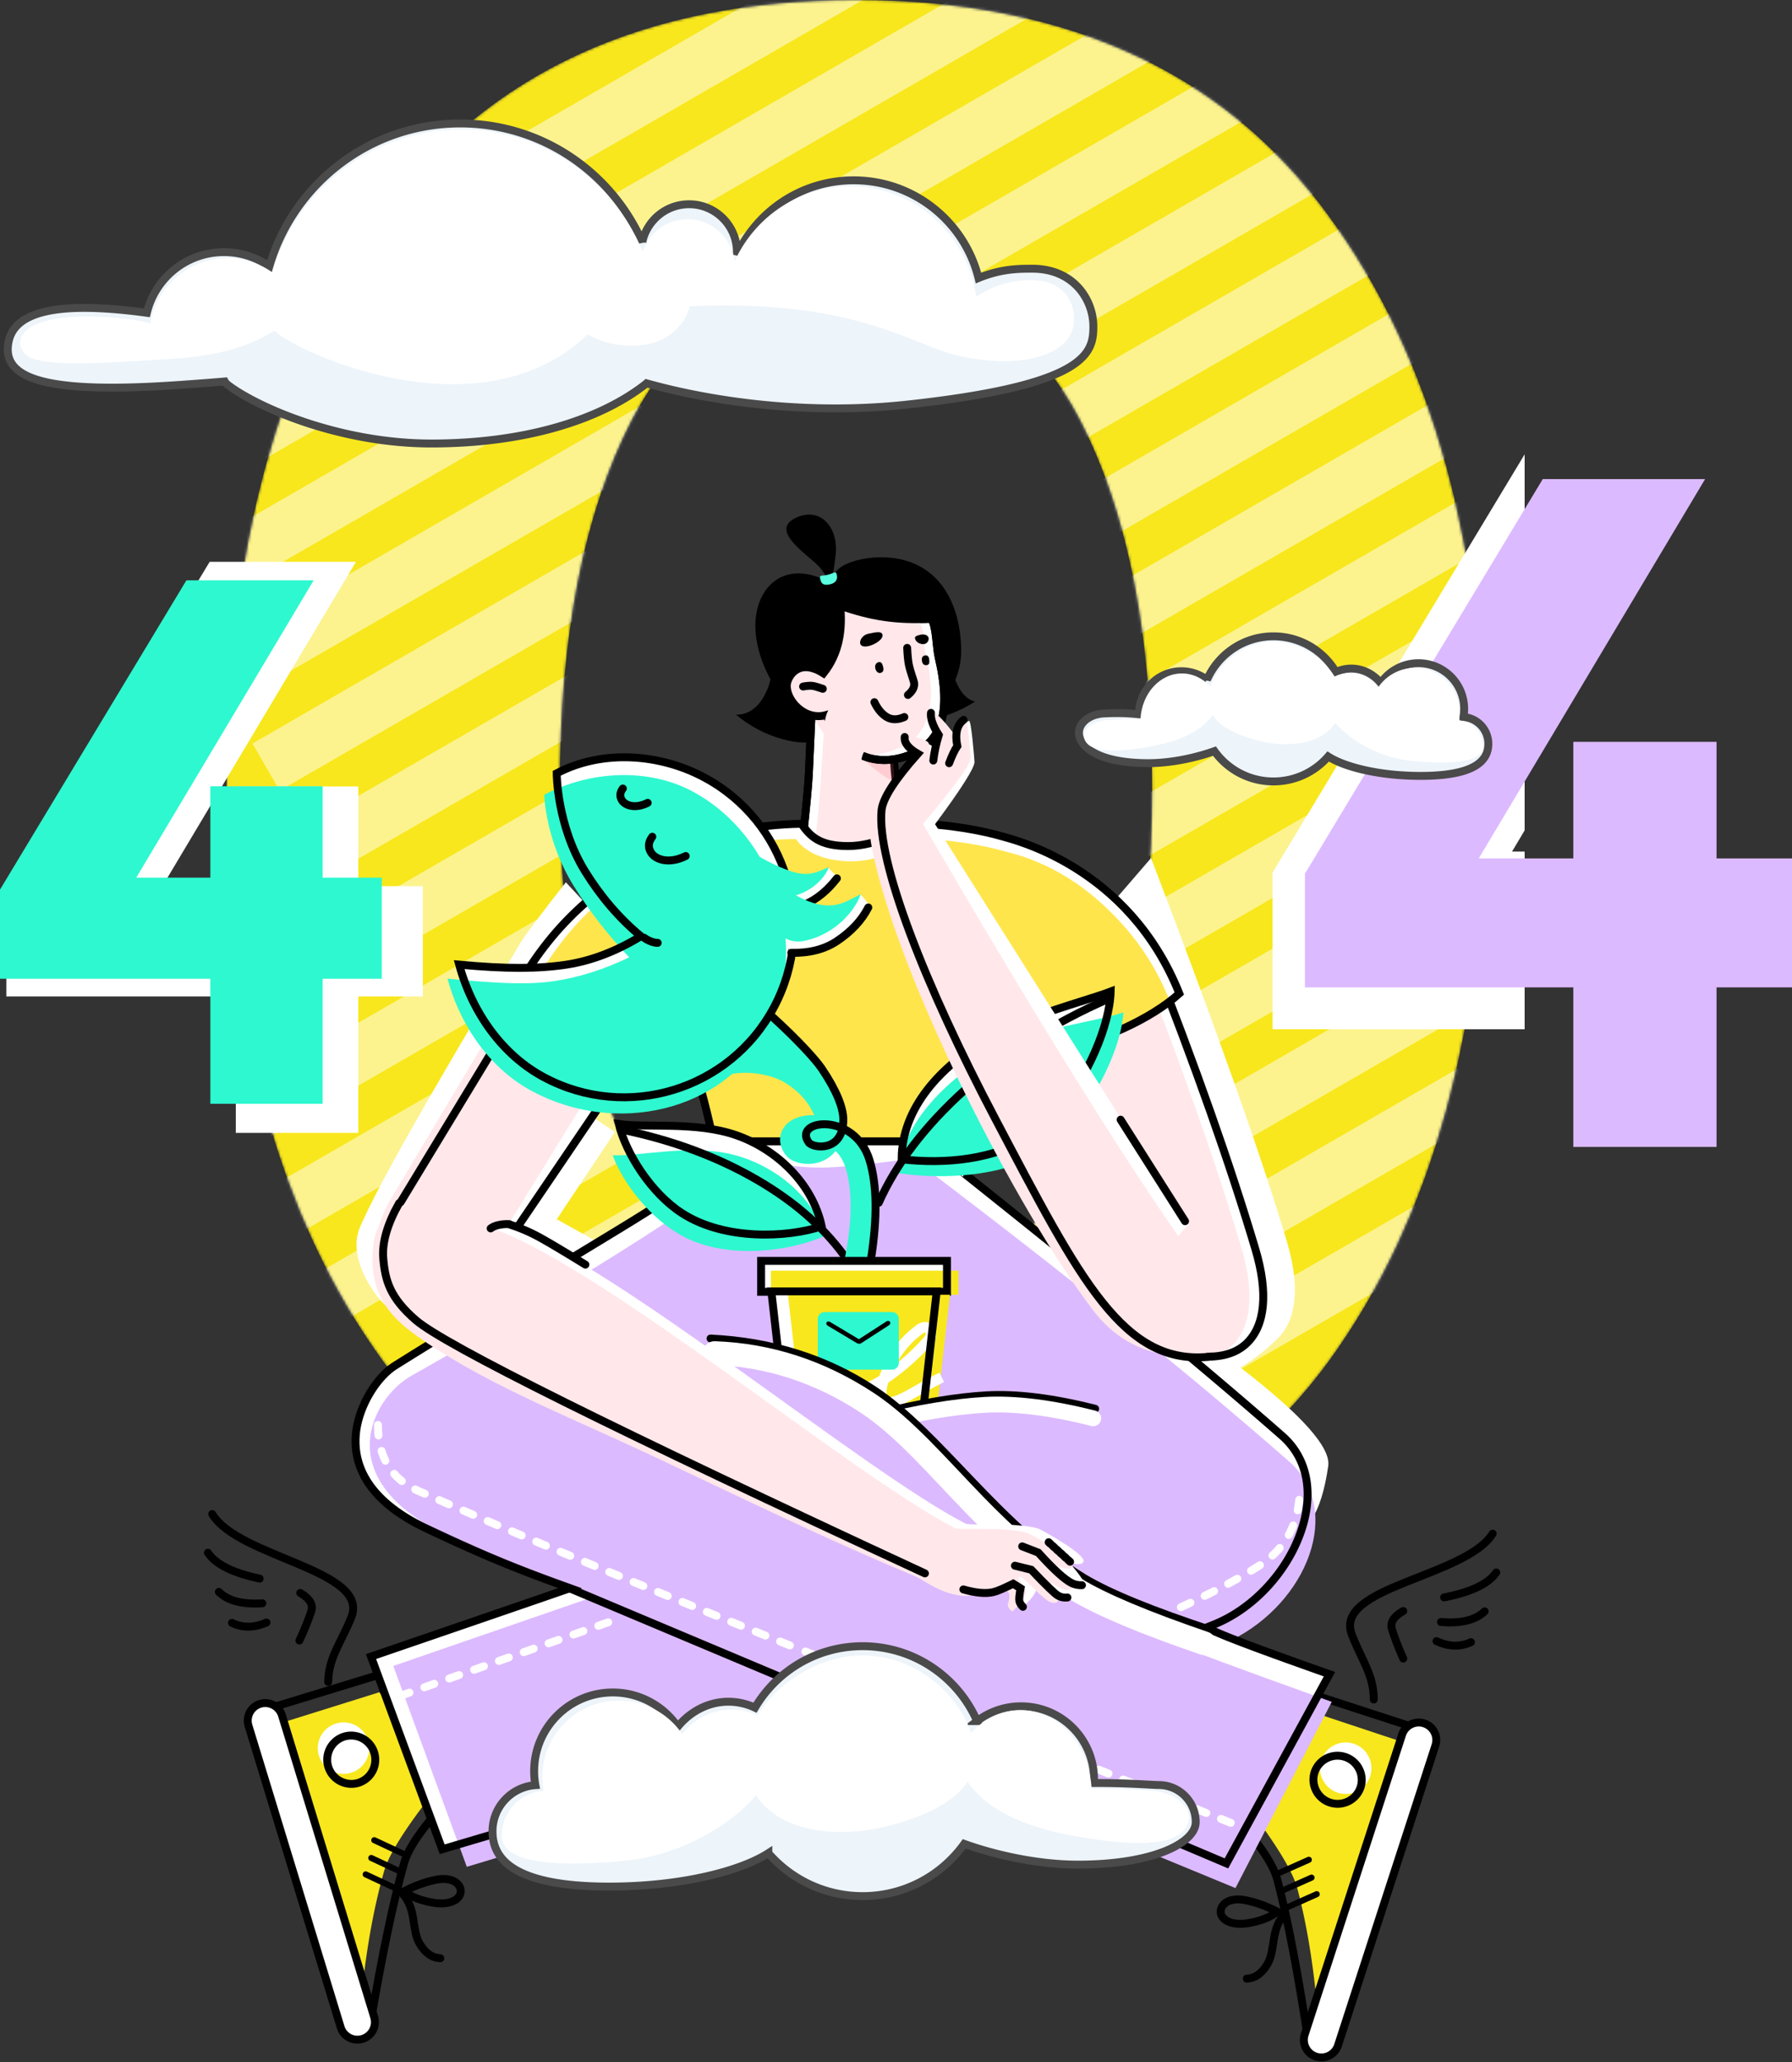 <svg width="680" height="782" fill="none" xmlns="http://www.w3.org/2000/svg"><rect width="100%" height="100%" fill="#333333" stroke="none"/><mask id="mask0" maskUnits="userSpaceOnUse" x="85" y="0" width="479" height="598"><path d="M239.674 159.459c-18.179 35.251-27.269 81.795-27.269 139.629 0 57.835 9.09 104.378 27.269 139.63 18.18 35.252 46.551 52.878 85.113 52.878 38.563 0 66.934-17.626 85.114-52.878 18.179-35.252 27.269-81.795 27.269-139.63 0-57.834-9.09-104.378-27.269-139.629-18.18-35.252-46.551-52.878-85.114-52.878-38.562 0-66.933 17.626-85.113 52.878zm85.113 437.892c-79.879 0-139.652-26.99-179.316-80.969-39.665-54.53-59.497-126.961-59.497-217.294 0-90.883 19.832-163.314 59.497-217.293C185.135 27.265 244.908 0 324.787 0c79.88 0 139.653 27.265 179.317 81.795 39.665 53.979 59.497 126.41 59.497 217.293 0 90.333-19.832 162.764-59.497 217.294-39.664 53.979-99.437 80.969-179.317 80.969z" fill="#F8E71C"/></mask><g mask="url(#mask0)"><path d="M239.674 159.459c-18.179 35.251-27.269 81.795-27.269 139.629 0 57.835 9.09 104.378 27.269 139.63 18.18 35.252 46.551 52.878 85.113 52.878 38.563 0 66.934-17.626 85.114-52.878 18.179-35.252 27.269-81.795 27.269-139.63 0-57.834-9.09-104.378-27.269-139.629-18.18-35.252-46.551-52.878-85.114-52.878-38.562 0-66.933 17.626-85.113 52.878zm85.113 437.892c-79.879 0-139.652-26.99-179.316-80.969-39.665-54.53-59.497-126.961-59.497-217.294 0-90.883 19.832-163.314 59.497-217.293C185.135 27.265 244.908 0 324.787 0c79.88 0 139.653 27.265 179.317 81.795 39.665 53.979 59.497 126.41 59.497 217.293 0 90.333-19.832 162.764-59.497 217.294-39.664 53.979-99.437 80.969-179.317 80.969z" fill="#F8E71C"/><path opacity=".5" fill-rule="evenodd" clip-rule="evenodd" d="M111.635 100.708l221.357-127.78 10.33 17.887-221.358 127.781-10.329-17.888zm-27.914 59.145l305.77-176.508 10.33 17.888L94.051 177.74l-10.33-17.888zm-22.748 56.163L436.127-.544l10.329 17.888-375.154 216.56-10.33-17.888zm21.633 30.544L469.904 22.99l10.329 17.888-387.298 223.57-10.33-17.888zm13.2 35.413l403.249-232.78 10.329 17.889L106.135 299.86l-10.33-17.887zm-16.53 52.573L519.247 80.569l10.329 17.888L89.605 352.434l-10.33-17.888zm2.509 41.584l455.303-262.827 10.329 17.888L92.114 394.018l-10.33-17.888zm-1.118 43.677l468.358-270.364 10.329 17.888L90.996 437.695l-10.33-17.888zm15.474 34.099l472.628-272.828 10.329 17.888L106.47 471.794l-10.33-17.888zm21.257 30.761L568.769 224.11l10.329 17.888-451.37 260.557-10.33-17.888zm51.98 13.026l399.391-230.551 10.329 17.888-399.39 230.551-10.33-17.888zm28.167 26.772l371.224-214.291 10.329 17.888-371.224 214.291-10.329-17.888zm78.749-2.426l292.475-168.833 10.329 17.888-292.475 168.833-10.329-17.888zm-43.435 68.104l321.246-185.441 10.33 17.888-321.246 185.441-10.33-17.888zm-24.035 56.517l328.101-189.399 10.329 17.888-328.101 189.399-10.329-17.888z" fill="#fff"/></g><path d="M224.335 431.093l-22.38 33.564 26.042 14.464" stroke="#fff" stroke-width="13" stroke-linecap="square"/><path fill-rule="evenodd" clip-rule="evenodd" d="M396.037 372.616l40.749-47.208c24.822 64.934 41.999 113.401 51.53 145.4 5.265 17.676 3.45 30.026-3.508 36.839-4.639 4.542-9.348 8.2-14.127 10.975 23.227 17.886 34.34 30.33 33.338 37.331-10.483 73.249-69.988-26.824-71.349-29.758-1.745-3.765-13.956-54.958-36.633-153.579z" fill="#fff"/><path d="M89.476 336.066v-37.799h46.482v37.799h24.48v41.827h-24.48v51.741H89.476v-51.741H2.4v-36.87l77.16-127.959h55.513L61.631 336.066h27.845z" fill="#fff"/><path d="M79.82 332.843v-34.65h42.608v34.65h22.44v38.341h-22.44v47.43H79.82v-47.43H0v-33.797l70.73-117.296h48.289l-67.32 112.752h28.12z" fill="#2EF8CF"/><path fill-rule="evenodd" clip-rule="evenodd" d="M578.544 172.311l-95.649 158.621v59.402h95.649v-67.388h-4.786l4.786-8.016V172.311z" fill="#fff"/><path d="M597.014 325.543v-44.204h54.357v44.204H680v48.914h-28.629v60.509h-54.357v-60.509H495.183V331.34l90.234-149.642h61.606l-85.886 143.845h35.877z" fill="#DCBAFF"/><path fill-rule="evenodd" clip-rule="evenodd" d="M468.305 678.625l27.001-30.225 43.052 14.288-36.373 104.617a.862.862 0 0 1-1.671-.216c-1.492-19.364-4.16-36.299-8.003-50.804-1.993-7.52-9.995-20.074-24.006-37.66z" fill="#F8E71C"/><path d="M519.943 673.6c1.668-5.132-1.141-10.644-6.274-12.312-5.133-1.668-10.647 1.141-12.315 6.273-1.668 5.133 1.141 10.645 6.275 12.313 5.133 1.668 10.646-1.141 12.314-6.274z" fill="#fff"/><path d="M516.314 677.745a9.181 9.181 0 0 0-17.462-5.673c-1.567 4.821 1.072 9.999 5.894 11.566a9.18 9.18 0 0 0 11.568-5.893z" stroke="#000" stroke-width="3"/><path clip-rule="evenodd" d="M459.468 679.519c14.806 14.631 23.213 25.702 25.248 33.382 3.878 14.636 7.854 35.413 11.933 62.344l39.829-120.161-48.075-15.619-28.935 40.054h0z" stroke="#000" stroke-width="3"/><path d="M532.051 657.849l-36.957 113.724a6.646 6.646 0 0 0 12.642 4.107l36.957-113.724a6.646 6.646 0 0 0-12.642-4.107z" fill="#fff" stroke="#000" stroke-width="3"/><path d="M496.191 704.259l-11.183 4.978a1.147 1.147 0 1 0 .934 2.097l11.182-4.978a1.147 1.147 0 1 0-.933-2.097z" fill="#000"/><path d="M497.21 711.025l-11.183 4.978a1.147 1.147 0 1 0 .934 2.096l11.182-4.978a1.147 1.147 0 1 0-.933-2.096z" fill="#000"/><path d="M499.193 717.299l-11.183 4.978a1.147 1.147 0 1 0 .934 2.096l11.182-4.978a1.147 1.147 0 1 0-.933-2.096z" fill="#000"/><path fill-rule="evenodd" clip-rule="evenodd" d="M170.385 672.475l-26.469-30.692-43.295 13.535 34.542 105.236a.86.86 0 1 0 1.675-.187c1.829-19.335 4.792-36.221 8.888-50.657 2.124-7.484 10.343-19.896 24.659-37.235z" fill="#F8E71C"/><path d="M121.015 665.826c-1.578-5.161 1.327-10.624 6.488-12.201 5.162-1.578 10.625 1.326 12.203 6.487 1.578 5.161-1.327 10.623-6.488 12.201-5.162 1.578-10.625-1.327-12.203-6.487z" fill="#fff"/><path d="M124.571 670.033a9.178 9.178 0 0 1 6.095-11.462 9.18 9.18 0 0 1 5.368 17.556c-4.848 1.482-9.981-1.246-11.463-6.094z" stroke="#000" stroke-width="3"/><path clip-rule="evenodd" d="M179.206 673.523c-15.059 14.37-23.659 25.293-25.827 32.937-4.133 14.565-8.471 35.27-13.02 62.126l-37.725-120.839 48.34-14.777 28.232 40.553h0z" stroke="#000" stroke-width="3"/><path d="M107.011 650.589l34.967 114.352a6.646 6.646 0 0 1-12.712 3.885L94.299 654.475a6.646 6.646 0 1 1 12.712-3.886z" fill="#fff" stroke="#000" stroke-width="3"/><path d="M142.479 696.833l11.094 5.173a1.146 1.146 0 1 1-.97 2.079l-11.094-5.172a1.148 1.148 0 0 1 .97-2.08z" fill="#000"/><path d="M141.342 703.58l11.094 5.172a1.147 1.147 0 1 1-.97 2.08l-11.094-5.172a1.148 1.148 0 0 1 .97-2.08z" fill="#000"/><path d="M139.25 709.819l11.094 5.172a1.148 1.148 0 0 1-.97 2.08l-11.094-5.173a1.146 1.146 0 1 1 .97-2.079z" fill="#000"/><path fill-rule="evenodd" clip-rule="evenodd" d="M214.726 334.612l26.734 28.693-68.865 135.726c-14.797-.087-23.666-1.512-26.607-4.273-4.412-4.142-14.299-18.087-9.341-29.477 6.974-16.017 24.902-47.476 60.685-107.438 1.869-3.133 7.667-10.876 17.394-23.231z" fill="#fff"/><path d="M340.288 636.324l1.086 1.086" stroke="#979797" stroke-linecap="square"/><path fill-rule="evenodd" clip-rule="evenodd" d="M200.664 373.244l44.348 22.714-52.031 76.704-44.515-13.378 52.198-86.04z" fill="#fff"/><path fill-rule="evenodd" clip-rule="evenodd" d="M197.05 373.054l39.919 19.884-48.443 78.567-45.314-4.993c1.714-4.952 3.105-8.355 4.173-10.209 1.069-1.855 17.623-29.605 49.665-83.249z" fill="#FFE7EA"/><path clip-rule="evenodd" d="M201.145 374.941l-50.71 83.587 42.009 12.625 50.68-74.711-41.979-21.501z" stroke="#000" stroke-width="3"/><path fill-rule="evenodd" clip-rule="evenodd" d="M385.337 375.198l52.143-15.461c17.226 43.769 30.605 81.654 40.136 113.653 5.265 17.676 3.45 30.026-3.508 36.839-4.639 4.542-11.478 6.305-20.516 5.288l-68.255-140.319z" fill="#fff"/><path fill-rule="evenodd" clip-rule="evenodd" d="M378.822 375.198l52.143-15.461c17.226 43.769 30.604 81.654 40.136 113.653 5.265 17.676 3.45 30.026-3.509 36.839-4.639 4.542-11.477 6.305-20.515 5.288l-68.255-140.319z" fill="#FFE7EA"/><path clip-rule="evenodd" d="M387.164 376.002l67.276 138.306c8.328.811 14.551-.876 18.764-5.001 6.822-6.68 8.142-18.874 3.175-35.548-9.44-31.692-22.663-69.176-39.667-112.448l-49.548 14.691z" stroke="#000" stroke-width="3"/><path fill-rule="evenodd" clip-rule="evenodd" d="M325.042 279.823c21.915 0 39.68-14.7 39.68-32.834 0-18.133-8.613-35.657-30.529-35.657-3.629 0-18.656 1.081-18.656 9.964-17.269-9.964-28.909.893-28.909 16.023 0 18.134 16.499 42.504 38.414 42.504z" fill="#000"/><path fill-rule="evenodd" clip-rule="evenodd" d="M291.078 233.705l20.435 4.369v42.244c-3.4 1.721-8.267 1.721-14.602 0-6.335-1.721-12.212-4.807-17.631-9.26 5.132.01 9.065-3.114 11.798-9.372 2.733-6.257 2.733-15.585 0-27.981z" fill="#000"/><path fill-rule="evenodd" clip-rule="evenodd" d="M354.074 227.657l-12.058 1.759-5.149 41.93c3.164 2.122 7.995 2.715 14.492 1.779 6.498-.936 12.707-3.284 18.628-7.043-3.726-.913-6.564-4.641-8.514-11.185-1.95-6.545-4.416-15.625-7.399-27.24z" fill="#000"/><path fill-rule="evenodd" clip-rule="evenodd" d="M308.065 268.206c-.549 12.709-.934 21.234-1.156 25.58-.226 4.422-.985 12.451-2.278 24.105 5.5 8.238 10.519 12.592 14.916 13.158 4.423.571 13.663-3.332 27.392-11.735-3.24-7.87-5.251-13.584-6.04-17.183-.797-3.636-1.347-8.167-1.653-13.601-9.064-10.489-15.465-16.889-19.082-19.123-3.273-2.022-7.283-2.437-12.099-1.201z" fill="#fff" stroke="#000" stroke-width="3"/><path fill-rule="evenodd" clip-rule="evenodd" d="M313.458 265.181c.149-.267 2.128.776 5.936 3.127 3.808 2.352 10.365 8.923 19.669 19.712.298 5.565.848 10.177 1.65 13.834.802 3.658 2.932 9.652 6.392 17.983-14.512 8.965-24.236 13.129-29.171 12.493-4.935-.636-7.756-5.417-8.463-14.343 1.112-10.33 1.782-17.719 2.009-22.167.227-4.447.886-14.66 1.978-30.639z" fill="#FFE7EA"/><path clip-rule="evenodd" d="M308.065 268.206c-.549 12.709-.934 21.234-1.156 25.58-.226 4.422-.985 12.451-2.278 24.105 5.5 8.238 10.519 12.592 14.916 13.158 4.423.571 13.663-3.332 27.392-11.735-3.24-7.87-5.251-13.584-6.04-17.183-.797-3.636-1.347-8.167-1.653-13.601-9.064-10.489-15.465-16.889-19.082-19.123-3.273-2.022-7.283-2.437-12.099-1.201z" stroke="#000" stroke-width="3"/><path opacity=".2" fill-rule="evenodd" clip-rule="evenodd" d="M327.012 287.366l11.531-3.591.933 12.905a42.331 42.331 0 0 1-5.777-3.632 70.864 70.864 0 0 1-6.687-5.682z" fill="#FE6175"/><path fill-rule="evenodd" clip-rule="evenodd" d="M345.457 286.222c11.86-4.791 15.671-15.907 10.736-36.941-.97-4.135-.79-11.768-2.831-14.641-13.428.74-22.865-.852-34.52-4.929.851 8.881-.22 17.864-6.374 25.639-9.6-6.069-13.594 1.422-13.879 4.132-.621 5.898 6.722 14.162 15.095 11.65 6.721 16.632 19.913 19.881 31.773 15.09z" fill="#fff" stroke="#000" stroke-width="3"/><path fill-rule="evenodd" clip-rule="evenodd" d="M340.39 284.05c11.86-4.791 15.67-15.906 10.736-36.941-.97-4.134-.486-9.126-2.527-12-13.428.74-17.309-1.322-28.964-5.398.852 8.88-.598 17.731-6.752 25.506-9.6-6.069-13.923.704-14.208 3.414-.621 5.898 5.951 12.651 9.7 12.073 6.721 16.632 20.155 18.137 32.015 13.346z" fill="#FFE7EA"/><path clip-rule="evenodd" d="M345.457 286.222c11.86-4.791 15.671-15.907 10.736-36.941-.97-4.135-.79-11.768-2.831-14.641-13.428.74-22.865-.852-34.52-4.929.851 8.881-.22 17.864-6.374 25.639-9.6-6.069-13.594 1.422-13.879 4.132-.621 5.898 6.722 14.162 15.095 11.65 6.721 16.632 19.913 19.881 31.773 15.09z" stroke="#000" stroke-width="3"/><path fill-rule="evenodd" clip-rule="evenodd" d="M326.781 289.008c.697-9.217 9.845-5.148 6.671-13.002-3.174-7.854-9.992-12.506-15.229-10.39-5.237 2.115-6.909 10.197-3.736 18.051 3.174 7.854 11.597 14.557 12.294 5.341z" fill="#FFE7EA"/><path fill-rule="evenodd" clip-rule="evenodd" d="M350.062 244.282c1.691.185 2.53-1.414 2.305-2.385-.224-.972-1.587-1.509-2.882-1.21-1.295.299-2.485.513-2.261 1.484.224.971 1.146 1.926 2.838 2.111z" fill="#000"/><path d="M344.239 245.7c.137 2.799.339 4.874.607 6.223.545 2.741 1.804 5.898 1.99 6.853.323 1.661-.446 3.256-2.308 4.783" stroke="#000" stroke-width="3" stroke-linecap="round"/><path d="M331.799 266.295c1.248 2.633 2.815 4.512 4.7 5.636 1.885 1.124 4.109 1.124 6.673 0" stroke="#000" stroke-width="3" stroke-linecap="round"/><path fill-rule="evenodd" clip-rule="evenodd" d="M333.48 251.106c-1.135.242-1.585 1.232-1.343 2.369.242 1.138 1.097 1.92 1.909 1.747.813-.173 1.398-.779 1.157-1.916-.242-1.137-.588-2.441-1.723-2.2z" fill="#000"/><path fill-rule="evenodd" clip-rule="evenodd" d="M351.478 252.255c1.158-.081 1.238-.791 1.157-1.951-.081-1.16-.588-1.829-1.417-1.771-.829.058-1.493.577-1.412 1.737.081 1.16.514 2.066 1.672 1.985z" fill="#000"/><path fill-rule="evenodd" clip-rule="evenodd" d="M331.503 244.35c2.263-1.054 3.848-2.677 3.289-3.875-.558-1.198-2.652-.666-5.17-.159s-3.671 2.823-3.112 4.02c.559 1.198 2.731 1.069 4.993.014z" fill="#000"/><path d="M304.743 260.357c1.497-.266 2.652-.352 3.465-.258.813.094 2.154.47 4.023 1.126" stroke="#000" stroke-width="3" stroke-linecap="round"/><path fill-rule="evenodd" clip-rule="evenodd" d="M314.496 222.16c.417-.144 1.37-1.051 2.591-11.567s-5.678-18.441-14.84-14.324c-9.161 4.117.122 11.198 6.53 16.699 6.408 5.502 5.301 9.335 5.719 9.192z" fill="#000"/><path fill-rule="evenodd" clip-rule="evenodd" d="M314.86 221.619c2.402-.51 3.047-1.91 2.677-3.652-.37-1.741-1.276-.435-3.678.075-2.402.511-2.975-.158-2.605 1.584.37 1.741 1.203 2.504 3.606 1.993z" fill="#5AFFDF"/><path fill-rule="evenodd" clip-rule="evenodd" d="M271.395 429.827l87.854 4.47c3.124-12.441 5.293-20.956 6.507-25.546 3.482-13.174 4.283-15.129 35.594-20.181 12.179-1.965 34.664-2.267 45.841-12.301-19.291-48.277-62.571-57.804-67.136-59.139-6.2-1.812-20.385-4.798-33.892-4.722-3.628 2.618-13.597 8.454-24.331 8.454s-14.32-3.581-17.736-8.454c-33.746.607-81.557 13.559-108.726 63.861 7.458 6.1 20.195 12.995 38.211 20.684 9.773-11.165 15.4-18.059 16.881-20.684 2.862 17.624 10.04 20.266 14.149 32.482 2.066 6.143 4.327 13.168 6.784 21.076z" fill="#fff"/><path fill-rule="evenodd" clip-rule="evenodd" d="M272.843 435.618h80.333c3.416-12.075 5.731-20.407 6.944-24.997 1.499-5.67 3.694-20.659 8.218-22.574 5.988-2.535 10.729 12.058 28.564 9.18 12.18-1.965 35.518-8.255 46.695-18.289-6.773-16.95-16.965-28.585-26.131-36.804-16.943-15.192-33.001-18.347-35.964-19.213-6.199-1.812-20.385-4.798-33.892-4.722-3.627 2.618-13.596 8.454-24.33 8.454-10.734 0-17.865-3.582-21.281-8.454-33.746.606-73.447 6.936-100.616 57.238 7.766 5.608 20.215 11.043 37.347 16.307 7.305-3.832 11.699-7.06 13.18-9.685 2.862 17.625 10.04 20.266 14.149 32.483 2.066 6.142 4.327 13.167 6.784 21.076z" fill="#FFE54C"/><path clip-rule="evenodd" d="M272.573 441.169l86.676-6.872c3.124-12.441 5.293-20.956 6.507-25.546 3.482-13.174 7.864-6.746 39.175-11.798 12.179-1.965 31.402-10.131 42.58-20.165-19.292-48.276-62.891-58.323-67.456-59.658-6.2-1.812-20.385-4.798-33.892-4.722-3.628 2.618-13.597 8.454-24.331 8.454s-14.32-3.581-17.736-8.454c-33.746.607-81.557 13.559-108.726 63.861 7.458 6.1 20.195 12.995 38.211 20.684 9.773-11.165 15.4-18.059 16.881-20.684 2.862 17.624 10.04 20.266 14.149 32.482 2.066 6.143 4.72 16.949 7.962 32.418z" stroke="#000" stroke-width="3"/><path fill-rule="evenodd" clip-rule="evenodd" d="M272.965 433.285h83.418c-2.182-.637-2.182.135 0 2.319 3.271 3.275 73.848 57.91 130.953 107.928 23.031 20.173 3.189 62.135-26.748 74.058 5.368 2.517 19.998 8.742 43.893 18.673l-38.52 72.066c-63.889-27.089-107.88-45.505-131.972-55.25-29.439 8.991-85.101 25.6-166.988 49.828l-27.887-75.45c32.415-11.097 56.861-19.489 73.336-25.176-23.849-8.625-38.527-15.481-51.069-21.38-45.66-21.473-23.882-56.735-12.193-64.075 52.389-32.897 117.827-69.704 119.001-75.408.783-3.802 2.375-6.513 4.776-8.133z" fill="#fff"/><path fill-rule="evenodd" clip-rule="evenodd" d="M276.293 438.176c16.204 3.426 28.834 4.951 37.89 4.574 9.057-.377 22.294-1.902 39.713-4.574l-3.114 4.574c54.205 41 100.342 78.173 138.411 111.519 20.818 18.234 6.934 53.703-22.283 67.925-17.054-7.388-46.826-19.311-49.852-18.312-3.02.998 6.513 11.131 25.879 18.312 5.367 2.518 26.174 10.258 62.42 23.221l-36.54 70.626c-65.777-27.159-110.712-45.61-134.804-55.355-29.439 8.991-81.731 24.753-156.877 47.288L149.249 631.8c33.913-11.699 59.107-20.392 75.583-26.08-23.849-8.625-42.217-17.301-54.76-23.2-45.66-21.474-28.976-52.314-13.999-60.752 54.589-30.758 117.457-69.58 118.632-75.283.783-3.803 1.312-6.572 1.588-8.309z" fill="#DCBAFF"/><path d="M493.01 568.795c-1.068 10.852-6.104 19.161-15.106 24.927-8.308 5.321-19.123 10.993-32.443 17.015" stroke="#fff" stroke-width="3" stroke-linecap="round" stroke-linejoin="round" stroke-dasharray="4 6"/><path d="M305.621 626.321l164.022 66.029" stroke="#fff" stroke-width="3" stroke-linecap="round" stroke-dasharray="4 6"/><path d="M215.906 602.263l117.143 49.261" stroke="#000" stroke-width="3" stroke-linecap="round"/><path clip-rule="evenodd" d="M273.963 432.846c-2.313 2.511-3.812 5.448-4.509 8.832-.568 2.761-9.562 9.034-29.8 21.553-10.73 6.638-56.915 34.461-62.524 37.875-3.241 1.972-6.34 3.864-9.334 5.701a2006.692 2006.692 0 0 0-17.921 11.112c-6.837 4.294-13.794 15.233-14.811 25.768-1.354 14.028 6.863 26.639 26.866 36.046 19.265 9.061 31.226 14.197 50.959 21.334l3.435 1.242-3.453 1.192c-16.263 5.614-40.292 13.864-72.087 24.749l27.009 73.077c81.25-24.042 136.524-40.536 165.819-49.483l.437-.133.424.171c23.965 9.693 67.602 27.96 130.915 54.801l39.103-71.747c-24.052-8.475-38.7-13.943-44.019-16.438l-2.698-1.266 2.769-1.102c14.189-5.652 26.52-18.486 32.298-33.081 5.982-15.111 4.013-29.464-6.356-38.546-4.606-4.035-9.392-8.18-14.35-12.431-4.832-4.144-9.819-8.38-14.954-12.706-21.221-17.877-43.288-35.899-68.313-55.967-6.522-5.23-24.982-19.974-23.216-18.561-6.672-5.337-9.506-7.644-10.183-8.322-1.217-1.218-1.98-2.235-2.293-3.139a2.995 2.995 0 0 1-.134-.531h-79.079z" stroke="#000" stroke-width="3"/><path fill-rule="evenodd" clip-rule="evenodd" d="M392.123 430.271c-2.643-2.399-3.88-10.705 9.953-9.344 10.517-12.616 19.005-31.702 19.379-44.886-11.119 4.201-31.56 8.789-47.917 18.629-16.357 9.84-31.389 25.329-31.389 45.003 15.983 1.788 35.395.444 49.974-9.402z" fill="#fff"/><path fill-rule="evenodd" clip-rule="evenodd" d="M395.096 437.133c-2.558-2.49-3.504-10.833 10.273-8.991 10.951-12.241 20.1-31.019 20.934-44.182-11.258 3.81-31.737 5.35-48.427 14.613-16.691 9.263-36.036 26.72-36.723 46.382 15.911 2.345 39.03 1.51 53.943-7.822z" fill="#2EF8CF"/><path clip-rule="evenodd" d="M392.123 430.271c-2.643-2.399-3.88-10.705 9.953-9.344 10.517-12.616 19.005-31.702 19.379-44.886-11.119 4.201-31.56 8.789-47.917 18.629-16.357 9.84-31.389 25.329-31.389 45.003 15.983 1.788 35.395.444 49.974-9.402z" stroke="#000" stroke-width="3"/><path d="M333.453 456.147c6.616-14.847 17.527-29.138 32.735-42.874 15.209-13.736 33.394-25.243 54.556-34.522" stroke="#000" stroke-width="3" stroke-linecap="round"/><path fill-rule="evenodd" clip-rule="evenodd" d="M268.861 462.982c1.769-2.456 1.331-9.562-9.903-5.995-10.948-8.61-22.19-20.038-24.825-30.907 9.963 1.524 28.563-1.181 43.865 4.097 15.303 5.278 30.502 15.476 33.971 31.794-12.941 4.301-29.279 6.608-43.108 1.011z" fill="#fff"/><path fill-rule="evenodd" clip-rule="evenodd" d="M259.878 469.237c-12.68-6.418-23.635-20.587-27.391-31.121 10.067.474 28.883-4.117 44.653-.467 15.77 3.649 30.823 15.138 35.979 31.004-12.421 5.63-36.058 9.281-53.241.584z" fill="#2EF8CF"/><path clip-rule="evenodd" d="M258.796 460.092c-11.94-7.708-21.353-22.944-23.988-33.813 9.962 1.524 29.156-1.075 44.458 4.203 15.302 5.278 29.071 18.277 32.541 34.595-12.942 4.301-36.831 5.461-53.011-4.985z" stroke="#000" stroke-width="3"/><path d="M322.17 478.778c-8.269-12.194-19.922-22.648-34.958-31.36-15.036-8.712-32.149-15.051-51.338-19.016" stroke="#000" stroke-width="3" stroke-linecap="round"/><path d="M297.608 396.309c4.132 3.917 7.244 7.427 9.337 10.527 5.773 8.554 8.209 15.003 8.209 19.399 0 12.434-11.55 10.877-13.139 8.652-6.231-8.729 17.974-11.965 23.658 6.576 2.829 9.228 2.829 21.161 0 35.798" stroke="#2EF8CF" stroke-width="10" stroke-linecap="round"/><path d="M307.46 435.13c2.599 0 4.706-1.458 4.706-3.257 0-1.799-2.107-3.257-4.706-3.257s-4.705 1.458-4.705 3.257c0 1.799 2.106 3.257 4.705 3.257z" fill="#2EF8CF"/><path fill-rule="evenodd" clip-rule="evenodd" d="M285.114 398.647l8.094-11.944c.898.584 8.083 6.455 13.998 13.833 5.915 7.379 8.947 16.706 9.095 27.983-3.654-.272-5.851-1.508-6.592-3.709-2.701-8.026-8.973-12.648-12.723-14.719-4.978-2.748-15.073-4.637-22.729-1.889l10.857-9.555z" fill="#2EF8CF"/><path fill-rule="evenodd" clip-rule="evenodd" d="M206.508 408.59c31.445 16.719 70.487 4.783 87.204-26.658 16.717-31.442 4.779-70.484-26.666-87.203-16.589-8.82-38.298-10.647-55.795-1.458 0 0 .001 19.799 10.805 37.243 5.949 9.604 12.994 17.789 21.137 24.557-9.447 5.74-18.855 9.327-28.222 10.761-10.716 1.639-23.162 1.639-40.733-.001 5.065 18.542 16.637 34.447 32.27 42.759z" fill="#fff"/><path fill-rule="evenodd" clip-rule="evenodd" d="M202.072 413.914c31.444 16.719 72.34 8.148 89.057-23.294 16.717-31.441 2.925-73.848-28.52-90.566-16.589-8.821-38.58-7.851-56.077 1.338 0 0 .283 17.002 11.087 34.446 5.949 9.604 12.995 18.677 21.138 27.219-9.448 4.557-18.856 7.552-28.223 8.986-10.715 1.64-23.162.752-40.732-.888 5.064 18.543 16.637 34.447 32.27 42.759z" fill="#2EF8CF"/><path clip-rule="evenodd" d="M206.508 408.59c31.445 16.719 70.487 4.783 87.204-26.658 16.717-31.442 4.779-70.484-26.666-87.203-16.589-8.82-38.298-10.647-55.795-1.458 0 0 .001 19.799 10.805 37.243 5.949 9.604 12.994 17.789 21.137 24.557-9.447 5.74-18.855 9.327-28.222 10.761-10.716 1.639-23.162 1.639-40.733-.001 5.065 18.542 16.637 34.447 32.27 42.759z" stroke="#000" stroke-width="3"/><path d="M247.528 317.33c-1.516 1.989-1.702 3.945-.558 5.867 1.716 2.883 6.931 4.604 13.243 1.44" stroke="#000" stroke-width="3" stroke-linecap="round"/><path d="M236.349 299.043c-1.126 1.478-1.264 2.932-.414 4.361 1.275 2.143 5.151 3.421 9.842 1.07" stroke="#000" stroke-width="3" stroke-linecap="round"/><path fill-rule="evenodd" clip-rule="evenodd" d="M300.87 334.555l13.463-5.425 3.449 3.504c-5.552 5.846-9.321 9.055-11.306 9.626-1.986.571-4.045.571-6.176 0l.57-7.705z" fill="#fff"/><path d="M293.966 341.935c3.744 2.477 7.571 2.841 11.482 1.094 4.546-2.03 8.587-5.335 12.122-9.915" stroke="#000" stroke-width="3" stroke-linecap="round"/><path fill-rule="evenodd" clip-rule="evenodd" d="M310.496 359.797c12.037-5.149 18.437-11.783 19.057-16.829-.684-1.151-1.682-2.371-2.993-3.659-5.76 4.57-11.115 6.551-16.065 5.944-9.334-1.146-15.561-5.045-16.181 0-.234 1.902 2.739 6.38 3.627 9.677.724 2.688.737 4.168 2.055 6.136 2.409 1.393 6.702.356 10.5-1.269z" fill="#fff"/><path d="M300.261 361.361c6.87.146 12.644-1.339 17.321-4.453 5.437-3.62 9.405-7.871 11.904-12.752" stroke="#000" stroke-width="3" stroke-linecap="round"/><path fill-rule="evenodd" clip-rule="evenodd" d="M305.355 356.793c12.799-2.759 19.664-12.798 21.235-17.632-4.799 2.206-9.289 6.105-18.233 3.199-8.945-2.905-16.012-10.546-17.583-5.712-1.571 4.835 1.783 22.903 14.581 20.145z" fill="#2EF8CF"/><path fill-rule="evenodd" clip-rule="evenodd" d="M298.51 340.363c9.883-1.489 14.906-8.193 15.973-11.478-3.668 1.367-7.039 3.912-14.102 1.617-7.062-2.294-12.821-6.041-17.307-8.36-4.485-2.319 5.554 19.71 15.436 18.221z" fill="#2EF8CF"/><path d="M358.049 479.469h-67.944v9.145h67.944v-9.145z" fill="#fff"/><path d="M363.71 481.896h-71.179v9.145h71.179v-9.145z" fill="#F8E71C"/><path d="M359.34 478.178h-70.527v11.727h70.527v-11.727z" stroke="#000" stroke-width="3"/><path fill-rule="evenodd" clip-rule="evenodd" d="M300.62 547.962h46.913l6.47-56.921h-59.854l6.471 56.921z" fill="#fff"/><path fill-rule="evenodd" clip-rule="evenodd" d="M305.473 547.962h48.53l6.471-56.921h-61.472l6.471 56.921z" fill="#F8E71C"/><path d="M309.555 527.041c9.736 1.729 17.564.889 23.482-2.521 8.878-5.116 17.566-14.003 19.542-16.689 1.977-2.685-.469-6.24-3.912-3.494-3.443 2.747-4.965 4.166-8.104 8.383-3.138 4.217-10.391 19.097-2.857 19.097 3.895 0 10.441-4.937 19.638-9.485" stroke="#fff" stroke-width="4"/><path d="M338.479 497.601h-25.571a2.582 2.582 0 0 0-2.582 2.582v16.671a2.582 2.582 0 0 0 2.582 2.582h25.571a2.582 2.582 0 0 0 2.583-2.582v-16.671a2.582 2.582 0 0 0-2.583-2.582z" fill="#2EF8CF"/><path d="M325.921 507.881l10.419-6.725.017-.011c.502-.313 1.112-.242 1.363.16.256.411.055 1.003-.454 1.332l-10.499 6.775-.016.011c-.349.218-.751.25-1.047.114a1.346 1.346 0 0 1-.606-.194l-10.954-6.547c-.504-.302-.729-.863-.503-1.254l.011-.017c.248-.396.86-.464 1.381-.153l10.888 6.509z" fill="#000"/><path clip-rule="evenodd" d="M299.467 549.253h49.218l6.765-59.503h-62.747l6.764 59.503z" stroke="#000" stroke-width="3"/><path d="M244.398 355.621a11.07 11.07 0 0 0 2.495 1.368c1.017.396 1.911.591 2.682.585" stroke="#000" stroke-width="3" stroke-linecap="round"/><path d="M292.778 385.333c10.389 9.445 16.928 16.785 19.02 19.886 5.773 8.553 8.209 15.002 8.209 19.398 0 12.434-11.55 10.878-13.138 8.652-6.231-8.728 17.411-11.817 23.095 6.724 2.829 9.228 3.016 21.699.562 37.412" stroke="#000" stroke-width="3" stroke-linecap="round"/><path fill-rule="evenodd" clip-rule="evenodd" d="M377.208 565.752c22.59 0 40.902-9.235 40.902-20.628 0-2.846 2.066-7.134 0-9.23-6.206-6.295-23.954-7.443-40.902-7.443-22.589 0-40.902 5.28-40.902 16.673 0 11.393 18.313 20.628 40.902 20.628z" fill="#DCBAFF"/><path d="M415.576 534.267c-16.021-4.053-29.776-5.753-41.263-5.1-11.488.654-25.122 2.947-40.902 6.878" stroke="#000" stroke-width="3" stroke-linecap="round"/><path d="M414.852 537.886c-16.021-4.053-29.776-5.753-41.263-5.099-11.488.654-25.122 2.946-40.902 6.878" stroke="#fff" stroke-width="6" stroke-linecap="round"/><path fill-rule="evenodd" clip-rule="evenodd" d="M268.549 507.233c23.123 2.559 42.986 8.328 59.591 17.305 33.77 18.257 39.316 46.868 78.054 71.042 11.095 6.924 28.138 14.253 51.129 21.986l-28.177-1.225c-54.806-18.363-100.81-40.181-138.01-65.455-16.332-11.096-23.861-25.647-22.587-43.653z" fill="#DCBAFF"/><path d="M269.617 507.623c23.215 1.133 43.831 7.616 61.846 19.448 25.145 16.516 47.382 51.736 79.757 71.304 9.618 5.813 26.013 12.52 49.186 20.12" stroke="#000" stroke-width="3" stroke-linecap="round"/><path d="M271.156 513.143c20.593.743 39.898 7.03 57.913 18.863 13.943 9.158 26.544 24.079 40.922 38.881 11.553 11.893 23.97 23.179 38.393 31.897 9.618 5.814 25.813 12.618 48.585 20.414" stroke="#fff" stroke-width="9" stroke-linecap="round"/><path fill-rule="evenodd" clip-rule="evenodd" d="M192.111 464.628c43.477 16.325 134.955 92.875 174.171 113.145 1.818 1.029 19.137-.626 27.651 1.912.862.257 15.715 8.363 17.129 11.775.647 1.561-1.768 2.654-5.679.719 1.302 1.439 6.522 7.558 5.786 8.265-1.202 1.154-3.223 1.621-8.512-2.015 1.451 3.063 3.116 5.509 2.979 6.85-.099.96-2.107 1.529-4.387-.156-2.851-2.109-7.007-6.696-9.303-8.535-.997-.799-1.41.354-1.755.008 2.298 2.984 3.777 4.884 2.701 7.188-.986 2.108-2.86 3.76-4.385 5.449-.302.334-1.319-.118-1.987-1.831-.266-.685.909-2.66.495-4.629-.124-.593-.831-1.396-2.12-2.41-7.434 2.437-12.807 3.471-16.119 3.104-8.196-.909-14.444-6.124-17.285-7.301-34.148-14.156-66.623-31.893-96.367-45.881-31.349-14.742-59.684-25.711-84.493-39.731-8.225-4.648-28.507-18.703-24.48-42.563 4.026-23.861 35.312-7.26 45.96-3.363z" fill="#fff"/><path fill-rule="evenodd" clip-rule="evenodd" d="M188.042 466.311c43.476 16.324 134.955 92.874 174.17 113.144 1.818 1.03 19.137-.625 27.652 1.912.862.257 15.714 8.363 17.128 11.775.647 1.561-1.768 2.654-5.679.72 1.303 1.438 6.522 7.557 5.786 8.264-1.202 1.155-3.222 1.621-8.511-2.015 1.451 3.063 3.115 5.509 2.978 6.85-.098.96-2.107 1.53-4.386-.156-2.852-2.108-7.007-6.696-9.303-8.535-.997-.799-1.41.354-1.755.009 2.297 2.983 3.777 4.883 2.7 7.187-.985 2.109-2.86 3.76-4.385 5.449-.301.334-1.319-.118-1.986-1.831-.267-.685.908-2.66.495-4.629-.125-.592-.831-1.395-2.12-2.41-7.434 2.437-12.807 3.472-16.12 3.104-8.195-.908-14.444-6.124-17.284-7.301-34.148-14.156-68.069-30.777-97.814-44.764-31.349-14.742-59.17-25.674-83.047-40.848-15.309-9.73-28.507-18.702-24.48-42.563 2.383-14.121 28.676-20.19 43.205-15.297 7.765 2.615 7.083 9.156 2.756 11.935z" fill="#FFE7EA"/><path d="M193.712 464.49a63.439 63.439 0 0 1 10.102 4.266c3.242 1.713 9.349 5.329 18.32 10.847" stroke="#000" stroke-width="3" stroke-linecap="round"/><path d="M385.118 593.779l6.203 1.533c5.603 5.89 8.99 9.165 10.163 9.826 1.101.622 2.292.855 3.571.701" stroke="#000" stroke-width="3" stroke-linecap="round"/><path d="M387.885 586.454l6.091 2.352c5.759 6.388 10.012 10.256 12.757 11.605 1.133.557 2.412.812 3.837.767" stroke="#000" stroke-width="3" stroke-linecap="round"/><path d="M397.923 584.88l8.465 7.703" stroke="#000" stroke-width="3" stroke-linecap="round" stroke-dasharray="1 1"/><path d="M365.558 602.776c4.689 1.349 8.467 1.693 11.334 1.031 1.422-.329 3.948-1.393 7.575-3.193l2.804 1.75c-.466 2.53-.616 4.157-.449 4.882.168.724.612 1.434 1.334 2.129" stroke="#000" stroke-width="3" stroke-linecap="round"/><path d="M186.186 465.871c.713-.563 1.699-.99 2.958-1.281 1.258-.29 2.623-.406 4.096-.347" stroke="#000" stroke-width="3" stroke-linecap="round"/><path d="M151.444 456.31c-4.514 7.98-6.515 14.974-6.003 20.981.706 8.275 2.485 14.855 12.368 23.377 10.964 9.453 75.357 41.466 193.179 96.039" stroke="#000" stroke-width="3" stroke-linecap="round"/><path fill-rule="evenodd" clip-rule="evenodd" d="M336.248 324.999c-5.886-17.233.989-22.528 12.724-38.221-5.53-3.845-5.44-6.553-4.676-6.716 1.081-.23 8.397 1.78 9.325 2.874.928 1.094.928 6.36 1.196 7.842.065.354 1.598-6.058 2.323-10.716-1.292-2.082-2.734-4.02-3.16-5.562-.662-2.397.248-3.846 1.192-3.456 1.55.641 3.847 3.376 7.398 8.048.632.831.372 4.726-.78 11.686 1.925-3.026 3.09-5.232 3.495-6.617-.661-3.063-.661-4.758-.369-6.539.422-2.577 1.926-3.97 2.8-4.242.875-.273 2.075 15.289 2.073 15.581-.015 2.314-5.006 10.181-14.972 23.602l104.297 165.078c12.344 18.134 14.258 29.029 5.741 32.684-12.774 5.482-29.183 6.267-43.999-13.059-29.482-38.455-54.552-84.256-84.608-172.267z" fill="#fff"/><path fill-rule="evenodd" clip-rule="evenodd" d="M330.813 321.278c-3.649-18.988 4.976-20.255 16.712-35.947-5.531-3.846-5.441-6.553-4.677-6.716 1.081-.231 8.397 1.78 9.325 2.874.928 1.094.928 6.36 1.197 7.841.064.354 1.597-6.058 2.322-10.715-1.291-2.083-2.734-4.02-3.16-5.563-.662-2.397.248-3.846 1.192-3.455 1.55.641 3.847 3.376 7.398 8.047.632.831.372 4.727-.78 11.686 1.925-3.026 3.09-5.232 3.495-6.617-.661-3.063-.661-4.758-.369-6.539.422-2.576 1.926-3.969 2.801-4.242.874-.273 2.075 15.289 2.073 15.581-.016 2.314-6.051 10.641-18.107 24.981 41.433 71.06 73.737 123.173 96.913 156.338 6.156-9.093 12.021-5.985 17.595 9.327 8.516 18.231 8.516 29.174 0 32.829-12.775 5.482-34.862 5.604-49.678-13.722-29.482-38.455-74.985-127.767-84.252-175.988z" fill="#FFE7EA"/><path d="M425.229 424.633l24.459 38.506" stroke="#000" stroke-width="3" stroke-linecap="round"/><path d="M343.303 279.505c-.251 2.185 1.399 4.305 4.948 6.358-8.711 9.8-13.289 16.944-13.735 21.431-1.924 19.372 16.588 66.566 43.09 116.871 32.359 61.424 48.738 94.225 82.066 90.288" stroke="#000" stroke-width="3" stroke-linecap="round"/><path d="M353.268 270.346c-.25 2.185.732 4.99 2.946 8.415-.994 3.302-1.68 6.527-2.055 9.676" stroke="#000" stroke-width="3" stroke-linecap="round"/><path d="M365.634 273.006c-2.519 1.938-3.31 5.25-2.373 9.938-.946 1.374-1.983 3.544-3.11 6.508" stroke="#000" stroke-width="3" stroke-linecap="round"/><path fill-rule="evenodd" clip-rule="evenodd" d="M243.725 91.807c1.751-8.198 9.038-14.347 17.76-14.347 10.031 0 18.162 8.13 18.162 18.159 0 .35-.01.7-.03 1.045 7.751-16.7 24.672-28.283 44.298-28.283 22.909 0 42.132 15.78 47.388 37.063 8.625-3.544 15.425-3.544 20.395-3.544 15.829 0 23.194 11.872 23.194 21.901s-2.198 22.252-70.893 29.663c-37.237 4.016-73.368-1.034-98.65-8.1-.285.25-.594.502-.929.758-17.91 13.72-46.469 22.077-80.71 22.077-34.824 0-65.926-13.68-77.054-22.077-.637-.48-1.085-.963-1.357-1.447-5.034.429-10.621.847-16.779 1.283C16.492 149.647.21 143.53 3.31 129.366c2.759-12.6 22.457-14.81 52.424-10.738 3.18-13.201 15.067-23.01 29.245-23.01a29.946 29.946 0 0 1 17.224 5.416c9.18-31.333 38.142-54.216 72.448-54.216 30.84 0 57.359 18.491 69.074 44.99z" fill="#EDF4FA" stroke="#4A4A4A" stroke-width="3"/><path fill-rule="evenodd" clip-rule="evenodd" d="M243.901 95.41c2.418-7.14 9.116-12.275 17.001-12.275 9.202 0 16.788 6.993 17.84 16.008 7.623-16.813 24.419-28.492 43.914-28.492 24.339 0 44.471 18.204 47.798 41.877 9.343-6.289 18.189-6.289 20.86-6.289 15.723 0 18.293 13.675 14.969 20.514-3.325 6.839-16.514 13.587-41.595 8.391-18.741-3.883-38.509-21.743-102.87-18.996-1.592 5.609-6.294 12.219-15.478 14.279-5.87 1.316-15.588 1.075-23.286-3.674-40.791 39.247-111.257 6.623-118.889-1.366-7.65 5.004-19.368 9.28-36.381 10.499-39.415 2.826-48.95 2.204-55.704 0-2.065-.674-5.723-3.994-3.997-7.973 5.124-11.818 43.751-7.4 48.92-5.189 2.452-14.112 14.639-24.835 29.303-24.835a29.4 29.4 0 0 1 17.037 5.415c9.082-31.333 37.729-54.216 71.665-54.216 31.014 0 57.612 19.113 68.893 46.322z" fill="#fff"/><path fill-rule="evenodd" clip-rule="evenodd" d="M291.56 702.789c-10.639 6.87-33.341 12.687-60.371 12.687-37.618 0-44.298-11.267-44.298-20.96 0-9.263 7.176-16.849 16.272-17.507a29.995 29.995 0 0 1-.472-5.312c0-16.479 13.362-29.839 29.844-29.839 10.23 0 19.259 5.147 24.636 12.992 4.806-5.834 11.653-9.481 19.252-9.481 3.567 0 6.968.803 10.071 2.259 8.247-13.959 23.45-23.322 40.84-23.322 19.424 0 36.119 11.682 43.441 28.403a27.548 27.548 0 0 1 16.695-5.603c15.281 0 27.669 12.386 27.669 27.664 0 .48-.013.956-.037 1.429 12.186-.076 22.404.764 24.585.764 7.757 0 14.045 6.287 14.045 14.042s-15.745 16.142-44.746 16.142c-14.64 0-30.743-3.453-43.101-7.871-8.6 11.997-22.663 19.813-38.551 19.813-14.28 0-27.084-6.313-35.774-16.3z" fill="#EDF4FA" stroke="#4A4A4A" stroke-width="3"/><path fill-rule="evenodd" clip-rule="evenodd" d="M286.889 680.876c-8.547 10.226-27.544 22.702-49.794 24.799-30.336 2.86-46.693-.057-46.693-9.496 0-9.019 6.987-16.406 15.843-17.046a29.28 29.28 0 0 1-.459-5.172c0-16.046 13.01-29.054 29.059-29.054 9.961 0 18.752 5.012 23.987 12.65 4.68-5.68 11.347-9.232 18.746-9.232 3.468 0 6.775.781 9.793 2.195 7.875-12.791 23.997-22.703 39.778-22.703 21.008 0 36.556 15.098 41.373 29.354 4.857-5.34 11.406-8.613 18.612-8.613 14.461 0 26.278 13.182 27.077 29.793 11.341-.119 20.162.737 22.335.737 7.552 0 17.959 6.122 13.674 13.673-4.284 7.551-20.312 7.551-43.184 3.418-23.561-4.258-34.923-12.932-39.864-20.469-6.17 9.476-20.826 14.471-31.2 17.051-12.313 3.062-37.981 4.769-49.083-11.885z" fill="#fff"/><path fill-rule="evenodd" clip-rule="evenodd" d="M503.996 286.893c6.178 3.99 19.359 7.367 35.054 7.367 21.843 0 25.722-6.542 25.722-12.171 0-5.378-4.167-9.783-9.448-10.164a17.42 17.42 0 0 0 .274-3.085c0-9.569-7.759-17.326-17.329-17.326-5.94 0-11.183 2.989-14.305 7.544-2.791-3.388-6.766-5.505-11.179-5.505-2.071 0-4.046.466-5.847 1.312-4.789-8.106-13.616-13.542-23.713-13.542-11.279 0-20.973 6.783-25.224 16.492a15.996 15.996 0 0 0-9.695-3.253c-8.872 0-16.065 7.191-16.065 16.062l.002.267c-4.103-.417-7.385-.601-13.319-.314-6.551.317-10.913 4.884-9.092 9.474 1.822 4.591 9.142 9.373 25.981 9.373 8.501 0 17.851-2.005 25.027-4.57 4.994 6.965 13.159 11.504 22.385 11.504 8.291 0 15.726-3.666 20.771-9.465z" fill="#EDF4FA" stroke="#4A4A4A" stroke-width="3"/><path fill-rule="evenodd" clip-rule="evenodd" d="M506.708 274.17c4.963 5.938 15.994 13.181 28.913 14.399 17.615 1.661 27.112-.033 27.112-5.514 0-5.236-4.057-9.525-9.199-9.897.175-.975.266-1.978.266-3.003 0-9.317-7.554-16.87-16.872-16.87-5.784 0-10.889 2.909-13.928 7.345-2.718-3.299-6.589-5.361-10.885-5.361-2.014 0-3.934.453-5.686 1.274-4.573-7.426-13.934-13.182-23.097-13.182-12.198 0-21.226 8.767-24.023 17.044-2.821-3.1-6.623-5.001-10.807-5.001-8.397 0-15.259 7.655-15.723 17.3-6.585-.07-11.706.428-12.968.428-4.385 0-10.428 3.554-7.94 7.939 2.487 4.384 11.794 4.384 25.074 1.984 13.681-2.472 20.279-7.508 23.148-11.885 3.582 5.502 12.092 8.402 18.115 9.901 7.15 1.778 22.054 2.769 28.5-6.901z" fill="#fff"/><path d="M151.6 643.24l81.868-28.943" stroke="#fff" stroke-width="3" stroke-linecap="round" stroke-dasharray="4 6"/><path d="M143.422 540.394c0 12.149 5.036 20.458 15.107 24.927 32.506 14.423 81.163 34.627 145.972 60.611" stroke="#fff" stroke-width="3" stroke-linecap="round" stroke-linejoin="round" stroke-dasharray="4 6"/><path clip-rule="evenodd" d="M473.96 729.29c4.601-.824 8.188-2.254 10.759-4.29-4.185-2.144-8.258-3.605-12.22-4.382-5.942-1.166-9.299 1.484-9.299 4.382 0 2.898 3.857 5.527 10.76 4.29z" stroke="#000" stroke-width="3"/><path d="M487.297 726.09c-5.231 5.885-3.213 13.482-6.361 18.793-2.099 3.54-4.711 5.376-7.837 5.506" stroke="#000" stroke-width="3" stroke-linecap="round"/><path d="M113.929 604.116c3.609 2.103 5.003 4.423 4.183 6.959-.986 3.049-2.485 6.746-4.498 11.09" stroke="#000" stroke-width="3" stroke-linecap="round"/><path d="M124.532 637.871c.162-9.307 4.791-14.658 8.759-24.465 7.319-18.089-42.718-22.548-52.767-39.216" stroke="#000" stroke-width="3" stroke-linecap="round"/><path d="M98.528 598.683c-10.199-2.172-16.742-5.442-19.63-9.811" stroke="#000" stroke-width="3" stroke-linecap="round"/><path d="M99.556 608.038c-7.59.504-13.092-.939-16.508-4.329" stroke="#000" stroke-width="3" stroke-linecap="round"/><path d="M101.122 615.323c-4.645 2.057-9.008 2.108-13.09.152" stroke="#000" stroke-width="3" stroke-linecap="round"/><path d="M532.492 610.965c-3.645 2.04-5.079 4.335-4.304 6.885.933 3.066 2.368 6.788 4.304 11.167" stroke="#000" stroke-width="3" stroke-linecap="round"/><path d="M521.302 644.53c0-9.308-4.534-14.739-8.331-24.614-7.002-18.214 43.105-21.799 53.444-38.289" stroke="#000" stroke-width="3" stroke-linecap="round"/><path d="M547.986 605.802c10.235-1.994 16.834-5.149 19.798-9.467" stroke="#000" stroke-width="3" stroke-linecap="round"/><path d="M546.795 615.137c7.58.637 13.106-.71 16.58-4.04" stroke="#000" stroke-width="3" stroke-linecap="round"/><path d="M545.102 622.394c4.608 2.138 8.97 2.265 13.085.381" stroke="#000" stroke-width="3" stroke-linecap="round"/><path clip-rule="evenodd" d="M164.081 721.545c-4.602-.825-8.188-2.255-10.759-4.29 4.185-2.144 8.258-3.605 12.22-4.383 5.942-1.166 9.299 1.485 9.299 4.383 0 2.897-3.857 5.526-10.76 4.29z" stroke="#000" stroke-width="3"/><path d="M152.891 718.345c5.231 5.884 3.214 13.481 6.361 18.792 2.099 3.541 4.711 5.376 7.837 5.506" stroke="#000" stroke-width="3" stroke-linecap="round"/></svg>